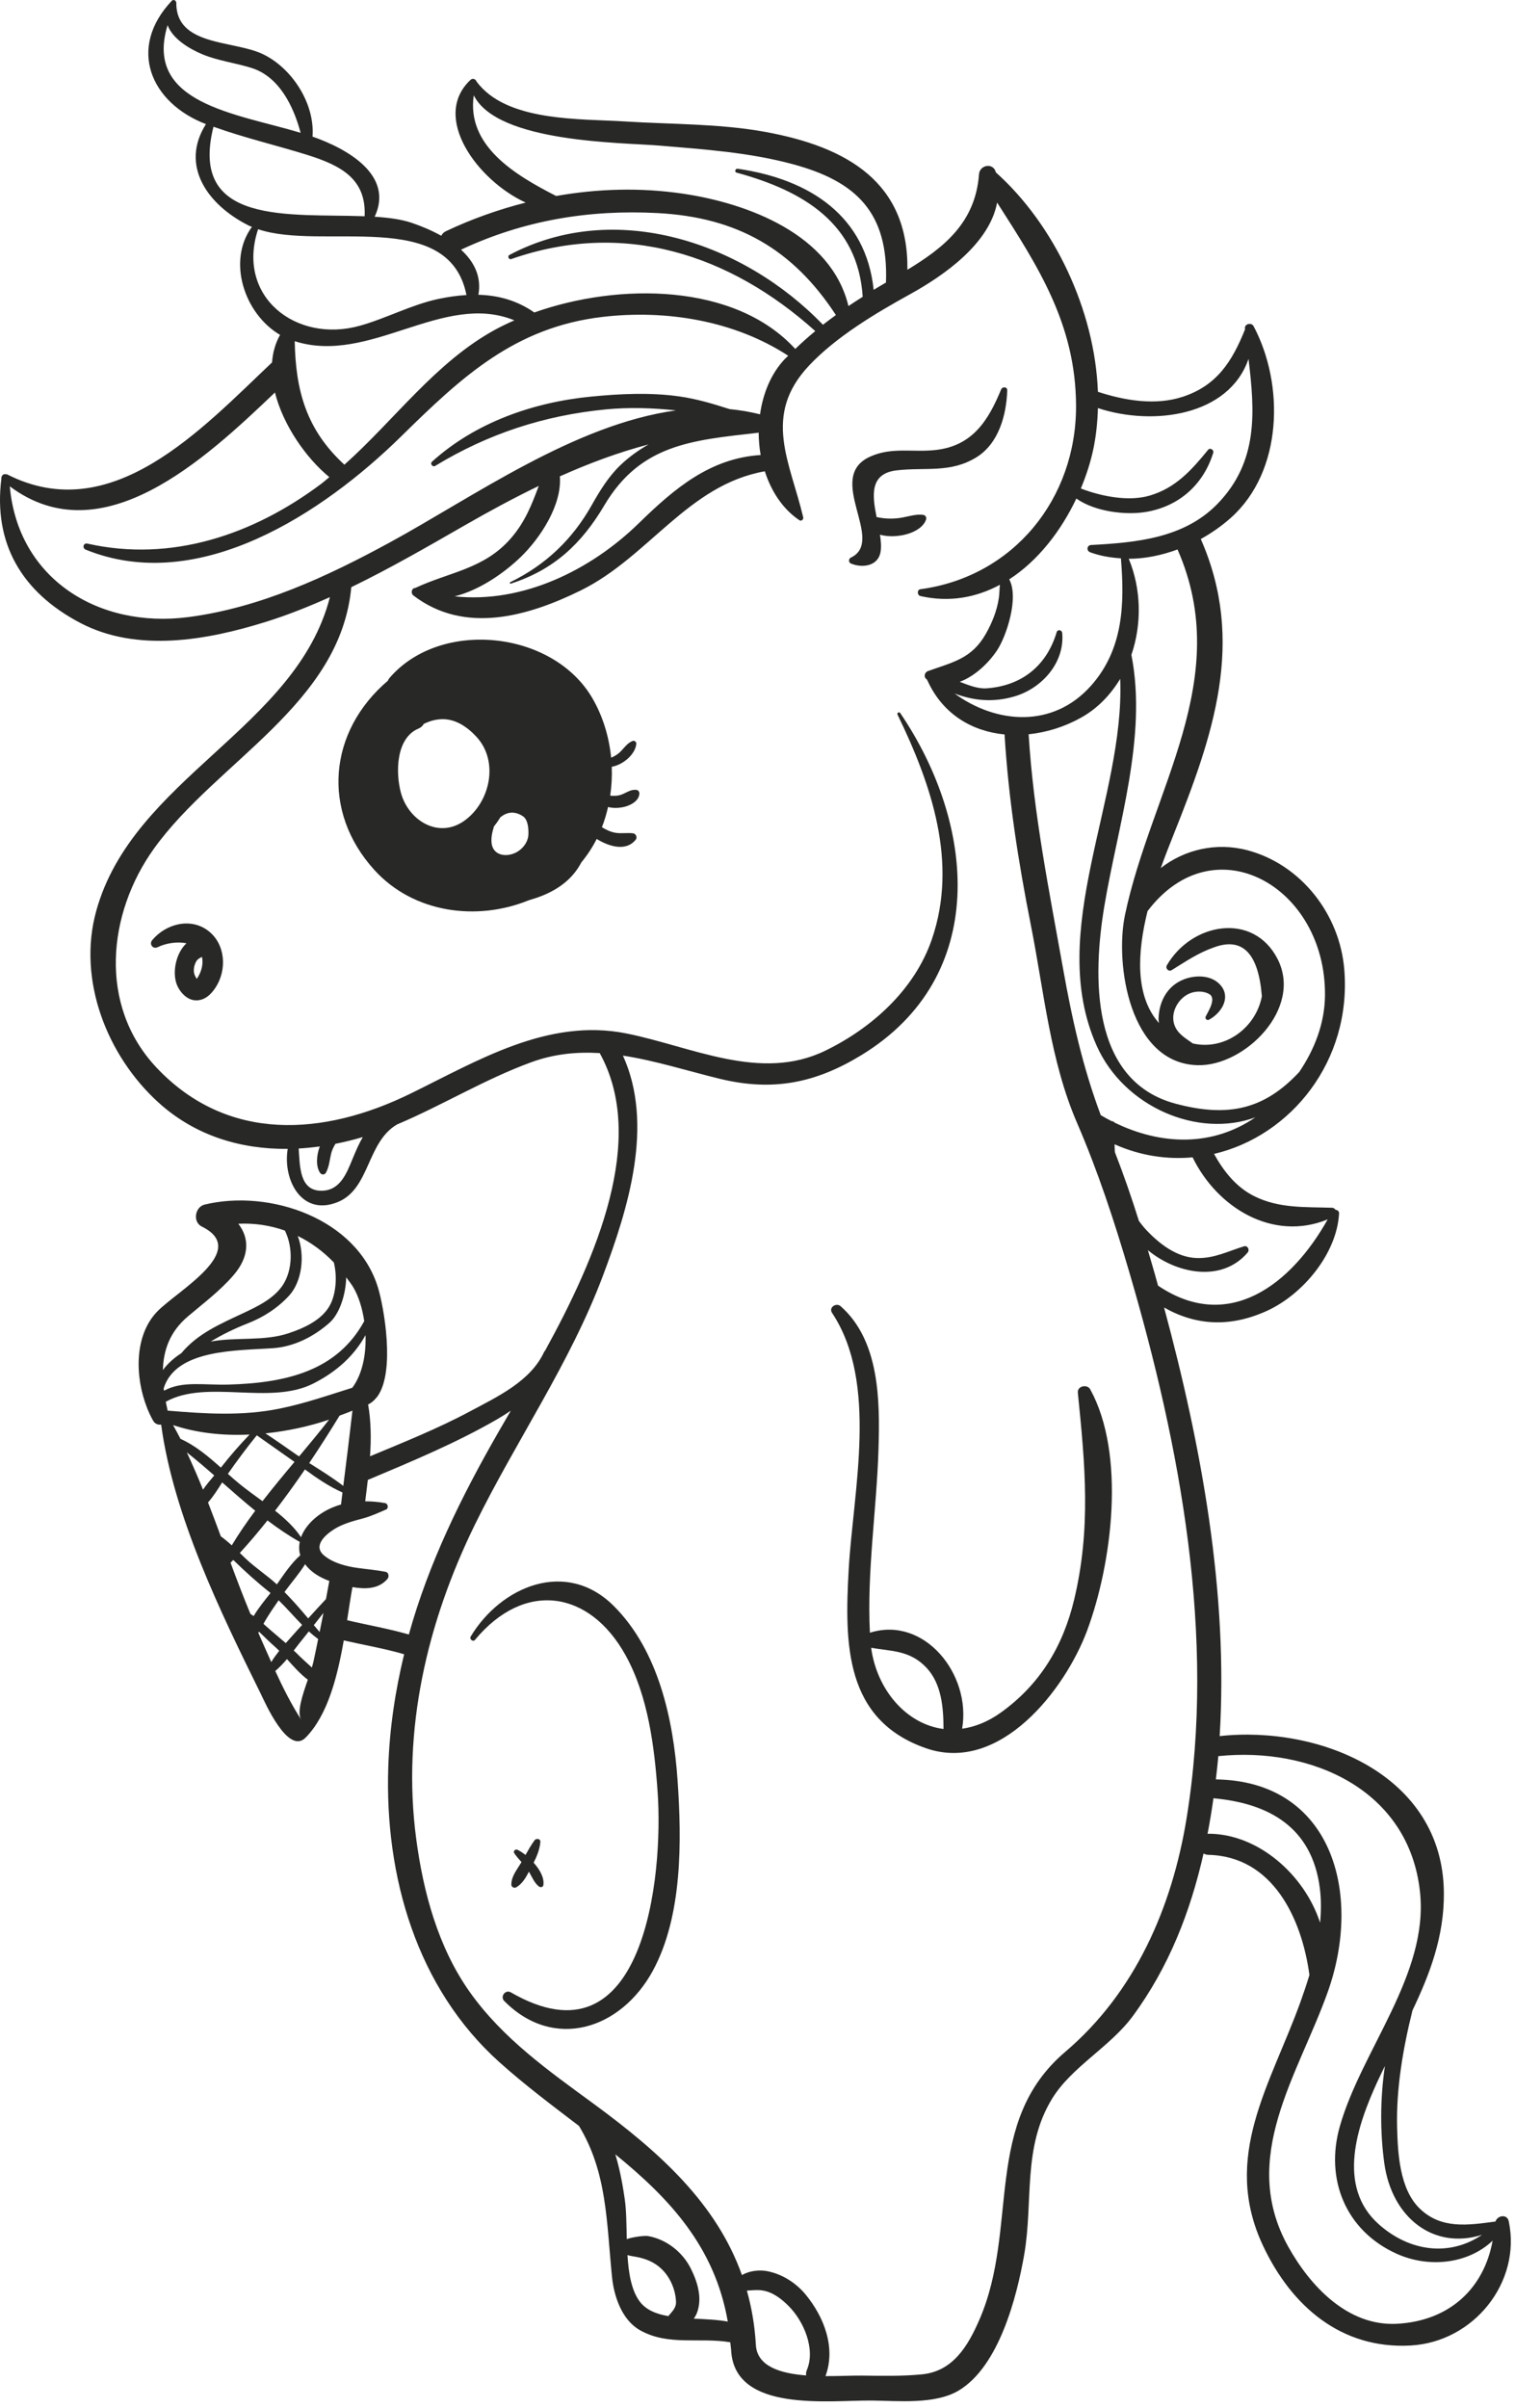 <svg xmlns="http://www.w3.org/2000/svg" width="214" height="340" viewBox="0 0 214 340">
  <g fill="#282826" fill-rule="evenodd">
    <path d="M73.122 120.239C71.785 121.075 69.798 120.924 69.471 119.24 69.311 118.407 69.521 117.54 69.772 116.684 70.106 116.28 70.4 115.854 70.667 115.413 71.597 114.635 72.663 114.485 73.826 115.225 74.574 115.7 74.646 116.897 74.646 117.671 74.646 118.755 74.01 119.688 73.122 120.239zM65.642 115.851C61.987 118.511 57.726 115.882 56.644 111.983 55.851 109.135 55.914 104.185 59.134 102.863 59.46 102.731 59.704 102.493 59.857 102.214 60.641 101.836 61.469 101.562 62.486 101.545 64.413 101.516 66.089 102.71 67.328 104.064 70.503 107.535 69.222 113.253 65.642 115.851zM89.941 111.537C89.122 111.409 88.501 111.935 87.755 112.206 87.241 112.393 86.717 112.388 86.193 112.348 86.391 110.999 86.469 109.633 86.413 108.268 88.022 107.99 89.771 106.49 89.881 105.002 89.898 104.756 89.61 104.531 89.376 104.619 88.694 104.868 88.258 105.472 87.777 105.991 87.336 106.469 86.858 106.768 86.325 106.982 86.035 104.025 85.154 101.137 83.691 98.611 78.127 89.007 62.199 87.335 55 95.75 54.898 95.872 54.844 95.996 54.785 96.119 46.378 103.279 45.356 114.557 52.883 122.841 58.435 128.954 67.406 130.091 74.684 127.116 75.082 126.998 75.468 126.877 75.832 126.757 79.066 125.639 81.012 123.884 82.117 121.77 82.962 120.741 83.693 119.633 84.287 118.456 85.994 119.523 88.462 120.295 89.821 118.527 90.036 118.246 89.821 117.722 89.473 117.671 88.65 117.551 87.821 117.722 86.993 117.595 86.289 117.489 85.629 117.176 85.022 116.801 85.386 115.871 85.67 114.915 85.894 113.944 86.54 114.12 87.241 114.109 87.94 113.982 88.92 113.8 90.284 113.156 90.314 112.023 90.32 111.82 90.158 111.571 89.941 111.537L89.941 111.537zM123.053 232.664C125.844 233.163 128.506 232.975 130.855 235.465 133.008 237.751 133.268 241.117 133.274 244.127 128.028 243.461 123.86 238.605 123.053 232.664zM152.249 196.646C153.27 206.757 154.137 215.766 151.733 225.847 150.164 232.425 146.905 237.853 141.36 241.819 139.521 243.136 137.679 243.838 135.903 244.091 137.233 236.442 130.58 228.112 122.879 230.536 122.44 221.903 123.831 213.193 124.093 204.59 124.3 197.767 124.257 189.302 118.745 184.436 118.116 183.883 117.02 184.606 117.53 185.373 124.122 195.292 120.504 210.519 119.881 221.62 119.29 232.128 119.315 242.824 130.765 246.834 141.261 250.517 150.491 238.504 153.571 230.203 157.087 220.73 159.056 205.373 153.998 196.171 153.569 195.393 152.151 195.696 152.249 196.646L152.249 196.646zM28.517 136.586C28.392 137.175 28.146 137.694 27.817 138.192 27.817 138.192 27.8 138.212 27.795 138.216 27.713 138.087 27.63 137.96 27.567 137.82 27.231 137.184 27.382 136.34 27.717 135.75 27.895 135.437 28.199 135.26 28.53 135.116 28.617 135.538 28.64 136.01 28.517 136.586zM29.432 131.442C26.917 129.499 23.405 130.447 21.495 132.754 21.037 133.307 21.597 134.064 22.258 133.745 23.441 133.166 25.039 132.922 26.343 133.187 24.988 134.441 24.415 136.767 24.821 138.521 25.112 139.777 26.253 141.201 27.629 141.248 28.905 141.29 29.81 140.419 30.461 139.418 32.09 136.914 31.85 133.31 29.432 131.442L29.432 131.442zM130.821 73.326C130.898 73.083 130.733 72.763 130.474 72.715 129.417 72.514 128.108 73.004 127.044 73.142 125.897 73.292 124.897 73.237 123.82 73.005 123.202 69.906 122.834 66.856 126.675 66.412 130.731 65.94 134.232 66.841 137.924 64.567 141.078 62.624 142.169 58.571 142.275 55.118 142.292 54.579 141.583 54.57 141.407 55 139.593 59.416 137.348 62.933 132.228 63.531 128.984 63.911 126.044 63.08 122.945 64.458 116.356 67.389 125.234 76.38 120.159 78.749 119.86 78.888 119.851 79.412 120.159 79.549 121.686 80.225 124.027 80.02 124.385 77.91 124.504 77.212 124.439 76.383 124.299 75.499 126.675 76.155 130.199 75.27 130.821 73.326M72.227 266.084C72.221 266.439 72.625 266.656 72.926 266.482 73.764 265.997 74.263 265.136 74.716 264.275 75.141 265.02 75.476 265.852 76.103 266.352 76.304 266.518 76.696 266.504 76.749 266.185 76.92 265.172 76.26 263.992 75.379 263.008 75.846 262.096 76.256 261.062 76.327 260.077 76.361 259.592 75.737 259.535 75.504 259.846 75.036 260.49 74.63 261.199 74.229 261.915 73.841 261.612 73.453 261.351 73.109 261.192 72.822 261.054 72.438 261.351 72.64 261.662 72.936 262.111 73.297 262.516 73.661 262.914 73.625 262.972 73.59 263.037 73.554 263.102 72.975 264.065 72.245 264.919 72.227 266.084"/>
    <path d="M86.689,226.751 C79.969,220.057 70.753,223.994 66.49,231.072 C66.267,231.441 66.811,231.889 67.096,231.542 C74.135,223.082 83.302,224.58 88.361,233.713 C91.547,239.459 92.442,246.624 92.895,253.057 C93.721,264.817 91.055,292.238 72.161,281.318 C71.397,280.876 70.607,281.904 71.224,282.533 C78.219,289.611 87.715,286.572 92.232,278.235 C96.424,270.498 96.297,259.846 95.709,251.371 C95.114,242.767 93.003,233.04 86.689,226.751"/>
    <path d="M197.345,328.112 C190.359,328.495 185.043,322.756 181.959,317.206 C174.996,304.686 183.314,293.078 187.523,281.339 C192.573,267.256 188.069,251.465 171.745,251.248 C171.871,250.155 171.998,249.063 172.094,247.963 C185.14,246.602 199.082,252.659 200.589,267.22 C201.79,278.835 192.317,289.466 189.254,300.242 C187.12,307.754 190.135,314.984 197.24,318.204 C201.784,320.274 207.335,319.688 210.838,316.381 C209.621,323.125 204.747,327.706 197.345,328.112 Z M170.703,258.919 C170.652,258.919 170.618,258.941 170.569,258.948 C170.889,257.277 171.17,255.605 171.405,253.911 C179.188,254.613 185.324,257.964 186.431,266.605 C186.637,268.219 186.619,269.847 186.47,271.483 C184.253,264.687 177.707,258.919 170.703,258.919 Z M150.474,289.712 C138.739,299.692 143.972,314.463 138.383,327.446 C136.72,331.303 134.585,334.835 130.214,335.254 C127.405,335.529 124.549,335.464 121.733,335.428 C120.439,335.414 118.577,335.508 116.604,335.501 C118.077,331.506 116.428,327.192 113.817,324.008 C112.451,322.344 110.507,321.099 108.391,320.687 C107.278,320.462 105.853,320.621 104.801,321.237 C101.207,311.127 93.205,303.911 83.948,297.116 C77.495,292.39 71.016,287.845 66.341,281.245 C61.878,274.942 59.783,267.162 58.785,259.6 C56.756,244.25 60.338,229.038 67.075,215.287 C72.891,203.418 80.499,192.556 85.168,180.124 C88.747,170.594 92.417,158.792 87.993,149.05 C92.564,149.754 97.105,151.21 101.685,152.326 C109.187,154.147 115.216,152.93 121.714,148.957 C139.827,137.87 137.83,116.403 127.167,100.688 C127.007,100.452 126.661,100.655 126.786,100.912 C131.58,110.789 135.352,121.793 131.624,132.639 C129.181,139.75 123.176,145.147 116.578,148.354 C107.415,152.81 97.707,147.761 88.46,145.916 C77.395,143.711 67.53,149.742 57.984,154.416 C45.734,160.417 32.146,161.367 22.126,150.761 C13.8,141.943 15.211,128.923 21.755,119.811 C30.584,107.517 48.087,99.463 49.621,82.909 C55.097,80.251 60.403,77.189 65.629,74.187 C69.159,72.161 72.625,70.287 76.1,68.614 C75.13,71.21 74.183,73.681 72.176,75.995 C68.374,80.374 63.501,80.745 58.656,83.021 C58.143,83.028 57.973,83.758 58.399,84.084 C65.62,89.611 74.575,87.04 82.045,83.363 C91.611,78.654 97.183,68.462 108.034,66.546 C108.948,69.385 110.574,71.888 112.921,73.455 C113.201,73.641 113.524,73.336 113.456,73.043 C111.615,65.235 107.634,58.694 114.27,51.629 C118.092,47.56 123.667,44.237 128.545,41.545 C133.359,38.888 139.755,34.419 140.847,28.602 C146.595,37.585 151.953,45.748 151.997,57.284 C152.045,70.395 143.189,81.418 130.004,83.199 C129.509,83.266 129.552,84.055 130.004,84.158 C134.138,85.099 137.924,84.354 141.24,82.572 C141.173,83.211 141.176,83.876 141.087,84.473 C140.82,86.236 140.139,87.928 139.268,89.472 C137.274,93.007 134.597,93.495 131.087,94.752 C130.569,94.939 130.423,95.637 130.933,95.944 C130.933,95.944 130.934,95.944 130.935,95.945 C130.954,95.996 130.945,96.055 131.005,96.091 C131.007,96.091 131.008,96.092 131.01,96.092 C133.167,100.856 137.319,103.262 141.897,103.703 C142.458,112.883 143.845,121.699 145.63,130.712 C147.468,139.984 148.345,149.779 152.132,158.54 C155.095,165.39 157.416,172.466 159.517,179.621 C166.732,204.192 171.767,231.159 167.615,256.705 C165.567,269.319 160.347,281.318 150.474,289.712 Z M106.768,331.086 C106.614,328.358 106.17,325.817 105.5,323.429 C106.209,323.386 106.927,323.299 107.643,323.4 C109.132,323.603 110.395,324.594 111.42,325.629 C113.538,327.75 115.229,331.701 113.969,334.647 C113.855,334.907 113.844,335.16 113.871,335.406 C110.243,335.124 106.939,334.14 106.768,331.086 Z M98.006,327.388 C98.183,327.127 98.337,326.852 98.439,326.592 C99.239,324.508 98.535,322.235 97.593,320.339 C96.42,317.973 94.122,316.178 91.525,315.722 C91.16,315.664 89.651,315.78 88.533,316.156 C88.484,314.13 88.483,312.161 88.26,310.605 C88.098,309.469 87.702,306.755 86.917,304.186 C94.54,310.388 100.968,317.22 102.802,327.8 C101.313,327.533 99.66,327.46 98.006,327.388 Z M90.338,324.935 C89.174,323.35 88.788,320.947 88.632,318.414 C89.118,318.559 89.653,318.61 90.133,318.718 C92.008,319.116 93.456,319.999 94.471,321.656 C95.078,322.648 95.447,323.842 95.489,325 C95.521,325.926 94.887,326.411 94.401,327.033 C92.726,326.737 91.256,326.179 90.338,324.935 Z M49.03,228.77 C49.291,227.091 49.528,225.499 49.784,224.095 C51.581,224.399 53.452,224.399 54.714,222.959 C54.995,222.641 54.931,222.018 54.442,221.931 C53.132,221.678 51.862,221.577 50.512,221.389 C48.911,221.172 47.091,220.701 45.811,219.658 C44.149,218.315 45.897,216.743 47.206,215.918 C48.397,215.168 49.848,214.771 51.199,214.416 C52.384,214.104 53.41,213.619 54.529,213.144 C54.92,212.978 54.81,212.311 54.41,212.236 C53.485,212.066 52.535,211.981 51.588,211.981 C51.712,210.985 51.841,209.976 51.958,208.962 C58.167,206.34 64.408,203.762 70.251,200.382 C70.844,200.038 71.497,199.627 72.158,199.184 C71.599,200.143 71.06,201.065 70.555,201.942 C65.086,211.432 60.532,220.781 57.75,230.789 C54.896,229.957 51.922,229.458 49.03,228.77 Z M42.556,242.832 C41.161,240.675 39.982,238.323 38.884,235.942 C39.467,235.436 40.019,234.878 40.532,234.256 C41.453,235.284 42.427,236.384 43.482,237.172 C42.742,239.3 41.884,241.79 42.556,242.832 Z M36.485,230.536 C36.518,230.486 36.557,230.442 36.587,230.391 C37.385,231.151 38.144,231.918 38.865,232.541 C39.056,232.707 39.248,232.903 39.442,233.091 C39.031,233.612 38.646,234.14 38.316,234.683 C37.692,233.293 37.084,231.904 36.485,230.536 Z M32.99,180.05 C35.275,177.397 35.235,174.806 33.662,172.791 C35.948,172.68 38.162,173.019 40.243,173.757 C41.417,176.132 41.317,179.284 40.011,181.353 C38.771,183.319 36.411,184.449 34.383,185.401 C31.074,186.955 27.914,188.296 25.615,191.068 C24.592,191.722 23.688,192.526 23.007,193.452 C23.086,190.642 23.98,188.041 26.545,185.871 C28.771,183.988 31.076,182.269 32.99,180.05 Z M47.159,178.26 C47.653,180.28 47.443,182.6 46.694,184.123 C45.595,186.353 42.933,187.534 40.727,188.263 C37.277,189.406 33.343,188.763 29.759,189.425 C31.373,188.451 33.056,187.618 34.997,186.857 C37.202,185.997 39.238,184.684 40.838,182.939 C42.655,180.957 43.111,177.291 42.058,174.516 C43.941,175.436 45.657,176.697 47.159,178.26 Z M49.877,181.722 C50.653,183.009 51.177,184.72 51.451,186.537 C47.621,193.557 40.455,195.274 32.244,195.502 C28.764,195.595 25.749,194.946 23.17,196.367 C23.154,196.256 23.132,196.143 23.118,196.036 C24.835,190.453 33.546,190.719 38.572,190.36 C41.569,190.145 44.335,188.721 46.546,186.767 C47.917,185.557 48.837,182.901 48.905,180.358 C49.232,180.808 49.583,181.238 49.877,181.722 Z M46.046,225.782 C45.199,226.686 44.361,227.598 43.53,228.517 C42.454,227.229 41.348,225.97 40.183,224.79 C41.106,223.524 42.239,222.243 43.098,220.86 C43.898,221.975 45.166,222.728 46.516,223.227 C46.367,224.081 46.203,224.928 46.046,225.782 Z M44.326,229.465 C44.78,228.893 45.245,228.322 45.688,227.736 C45.515,228.64 45.332,229.537 45.15,230.435 C44.876,230.116 44.598,229.791 44.326,229.465 Z M37.407,228.937 C38.007,227.909 38.677,226.932 39.357,225.955 C40.513,227.07 41.56,228.3 42.677,229.436 C42.454,229.689 42.22,229.921 41.999,230.174 C41.495,230.746 40.932,231.368 40.367,232.005 C39.685,231.412 38.989,230.833 38.308,230.247 C37.986,229.972 37.615,229.632 37.22,229.291 C37.28,229.176 37.341,229.045 37.407,228.937 Z M42.415,219.601 C41.121,220.737 40.069,222.337 39.11,223.712 C37.713,222.424 36.102,221.396 34.718,220.086 C34.429,219.811 34.153,219.544 33.876,219.273 C35.214,217.812 36.516,216.271 37.783,214.681 C39.232,215.776 40.737,216.808 42.342,217.712 C42.22,218.325 42.222,218.96 42.415,219.601 Z M31.383,209.311 C32.92,210.669 34.463,212.02 36.052,213.312 C34.858,214.908 33.744,216.534 32.738,218.202 C32.247,217.751 31.737,217.324 31.191,216.926 C30.601,215.325 29.999,213.728 29.384,212.141 C30.141,211.286 30.786,210.258 31.383,209.311 Z M30.263,208.33 C29.72,208.962 29.159,209.637 28.674,210.332 C27.957,208.551 27.191,206.798 26.386,205.07 C27.711,206.12 28.994,207.217 30.263,208.33 Z M35.255,202.555 C33.891,203.972 32.599,205.449 31.373,207.005 C31.318,207.076 31.252,207.152 31.195,207.225 C29.429,205.651 27.658,204.143 25.493,203.16 C25.163,202.5 24.796,201.865 24.447,201.218 C27.712,202.32 31.43,202.738 35.255,202.555 Z M49.766,195.947 C46.36,197.012 43.033,198.175 39.487,198.894 C34.229,199.963 28.971,199.624 23.679,199.178 C23.587,198.759 23.494,198.342 23.415,197.927 C29.204,194.693 38.101,198.474 44.255,195.353 C47.571,193.672 50.018,191.429 51.631,188.517 C51.733,191.298 51.164,194.064 49.766,195.947 Z M41.597,206.418 C40.065,208.244 38.541,210.084 37.08,211.963 C35.946,211.131 34.823,210.332 33.854,209.541 C33.284,209.074 32.734,208.591 32.189,208.105 C33.486,206.253 34.845,204.424 36.271,202.663 C37.957,203.851 39.641,205.042 41.332,206.227 C41.419,206.287 41.509,206.358 41.597,206.418 Z M41.834,205.368 C40.392,204.364 38.96,203.352 37.496,202.39 C40.583,202.066 43.646,201.413 46.485,200.449 C45.132,202.182 43.706,203.908 42.249,205.642 C42.112,205.546 41.969,205.462 41.834,205.368 Z M48.491,209.81 C46.977,208.64 45.314,207.615 43.679,206.581 C45.189,204.332 46.621,202.085 47.967,199.881 C48.575,199.648 49.205,199.434 49.784,199.176 C49.378,202.72 48.944,206.268 48.491,209.81 Z M35.37,227.873 C34.389,225.507 33.466,223.089 32.566,220.651 C32.693,220.52 32.823,220.397 32.949,220.26 C34.584,221.859 36.274,223.386 38.105,224.841 C38.142,224.87 38.174,224.906 38.211,224.935 C37.485,225.854 36.514,227.019 35.829,228.184 C35.677,228.076 35.524,227.974 35.37,227.873 Z M44.053,235.45 C43.331,234.77 42.566,234.126 41.934,233.467 C41.793,233.322 41.634,233.192 41.49,233.055 C41.993,232.396 42.488,231.752 42.981,231.159 C43.203,230.891 43.405,230.616 43.622,230.348 C44.043,230.732 44.479,231.093 44.942,231.434 C44.712,232.541 44.493,233.655 44.242,234.77 C44.196,234.965 44.125,235.211 44.053,235.45 Z M44.552,214.312 C43.642,215.077 42.897,216.02 42.519,217.053 C41.606,215.672 40.294,214.441 38.856,213.307 C40.317,211.407 41.724,209.456 43.072,207.482 C44.753,208.712 46.509,209.912 48.379,210.733 C48.306,211.299 48.249,211.865 48.173,212.432 C46.872,212.803 45.638,213.402 44.552,214.312 Z M45.502,168.128 C42.279,168.208 42.372,164.688 42.189,162.165 C43.184,162.11 44.178,162.011 45.171,161.873 C44.683,163.205 44.6,164.676 45.209,165.599 C45.4,165.89 45.845,165.921 46.029,165.599 C46.493,164.776 46.556,163.784 46.776,162.878 C46.903,162.363 47.129,161.927 47.378,161.504 C48.68,161.243 49.973,160.929 51.246,160.55 C50.694,161.506 50.239,162.568 49.822,163.577 C48.973,165.628 48.076,168.066 45.502,168.128 Z M72.154,82.411 C78.263,80.441 82.161,76.761 85.36,71.36 C90.498,62.687 97.812,62.161 107.113,61.103 C107.144,61.1 107.144,61.061 107.168,61.05 C107.17,62.124 107.26,63.197 107.445,64.247 C100.336,64.696 95.292,68.942 90.251,73.864 C83.395,80.562 73.755,85.224 64.227,84.206 C67.758,83.312 71.181,80.927 73.53,78.672 C76.204,76.105 79.41,71.375 79.083,67.26 C83.18,65.432 87.317,63.878 91.611,62.752 C90.19,63.56 88.849,64.523 87.647,65.668 C85.979,67.255 84.719,69.308 83.6,71.296 C80.87,76.15 77.105,79.75 72.069,82.208 C71.956,82.264 72.037,82.449 72.154,82.411 Z M26.608,87.133 C13.842,88.793 2.529,81.655 1.385,68.669 C14.411,78.407 28.967,64.838 38.837,55.419 C40.008,60.089 43.286,64.729 46.523,67.371 C46.132,67.683 45.762,68.024 45.362,68.323 C35.778,75.503 24.217,79.429 12.338,76.754 C11.769,76.626 11.585,77.396 12.103,77.607 C28.082,84.101 45.692,72.401 56.681,61.603 C65.212,53.219 72.73,46.194 85.117,44.746 C94.076,43.698 103.719,45.259 111.338,50.231 C111.173,50.401 110.989,50.555 110.827,50.726 C108.909,52.765 107.774,55.547 107.359,58.502 C105.933,58.146 104.501,57.901 103.066,57.768 C100.754,57.025 98.43,56.323 95.926,55.969 C91.814,55.393 87.611,55.598 83.497,55.999 C75.333,56.794 67.148,59.642 61.02,65.194 C60.701,65.482 61.112,66.003 61.474,65.783 C68.943,61.244 76.865,58.655 85.552,57.809 C88.852,57.488 92.186,57.594 95.486,57.95 C81.134,59.919 66.867,70.162 55.081,76.581 C46.196,81.421 36.732,85.815 26.608,87.133 Z M36.459,32.363 C45.497,35.451 63.417,29.213 65.89,41.659 C64.587,41.737 63.266,41.925 61.94,42.206 C58.174,43.001 54.559,44.952 50.832,45.994 C41.781,48.528 33.305,41.827 36.459,32.363 Z M30.155,17.893 C34.481,19.45 38.971,20.495 43.357,21.859 C48.256,23.382 51.752,25.318 51.506,30.534 C40.978,30.135 26.616,31.927 30.155,17.893 Z M23.674,3.551 C24.361,5.443 26.66,6.865 28.607,7.675 C30.822,8.596 33.289,8.88 35.571,9.61 C39.4,10.831 41.446,14.923 42.465,18.753 C33.383,16.019 20.267,14.649 23.674,3.551 Z M48.648,65.614 C43.221,60.635 41.76,55.077 41.631,48.177 C52.249,51.568 62.592,41.116 72.658,45.232 C71.698,45.656 70.767,46.098 69.898,46.574 C61.492,51.184 55.754,59.276 48.648,65.614 Z M92.868,30.084 C104.166,30.673 112.008,35.207 118.075,44.484 C117.457,44.933 116.845,45.383 116.243,45.855 C105.124,34.29 86.952,28.059 71.964,35.996 C71.644,36.165 71.864,36.702 72.21,36.582 C88.078,31.026 103.057,35.885 115.16,46.747 C114.179,47.556 113.24,48.397 112.333,49.269 C103.814,39.957 87.415,39.888 75.474,44.122 C73.054,42.428 70.377,41.692 67.576,41.624 C68.044,39.004 66.929,36.905 65.12,35.257 C73.949,31.117 83.144,29.576 92.868,30.084 Z M66.922,13.453 C70.248,20.191 87.967,20.116 93.226,20.563 C99.568,21.101 105.846,21.522 112.005,23.188 C120.964,25.611 125.514,30.008 125.149,39.892 C124.567,40.233 123.983,40.573 123.406,40.922 C122.336,30.602 114.526,25.328 104.216,23.827 C103.86,23.777 103.696,24.281 104.063,24.382 C113.575,26.965 121.203,31.62 121.86,41.91 C121.187,42.339 120.512,42.76 119.846,43.214 C117.415,33.106 105.673,28.705 96.461,27.346 C90.484,26.463 84.447,26.632 78.559,27.674 C72.739,24.7 65.874,20.595 66.922,13.453 Z M176.358,50.675 C177.245,58.074 177.799,65.179 171.945,71.173 C167.216,76.019 160.449,76.608 154.119,76.955 C153.519,76.989 153.435,77.771 153.982,77.976 C155.387,78.498 156.853,78.74 158.333,78.834 C158.871,85.305 158.666,91.689 154.128,96.8 C148.702,102.914 140.673,102.179 134.843,97.927 C137.516,98.923 140.232,99.232 143.31,98.328 C147.202,97.183 150.426,93.532 150.039,89.372 C149.999,88.938 149.394,88.816 149.258,89.266 C147.839,94.007 144.341,96.828 139.374,97.19 C138.15,97.279 136.855,96.77 135.571,96.269 C137.712,95.477 139.637,93.619 140.832,91.838 C142.139,89.887 143.97,84.4 142.557,81.805 C146.638,79.169 149.888,74.937 152.039,70.393 C154.68,72.265 159.049,72.774 161.926,72.277 C166.582,71.473 169.993,68.413 171.378,63.925 C171.5,63.531 170.936,63.166 170.657,63.505 C168.309,66.385 166.047,68.924 162.356,69.989 C159.43,70.833 155.628,70.111 152.673,68.976 C153.455,67.104 154.062,65.206 154.446,63.363 C154.834,61.496 155.033,59.572 155.083,57.622 C162.919,60.201 173.592,58.727 176.358,50.675 Z M158.91,129.182 C157.466,136.066 159.516,150.183 169.2,150.405 C175.813,150.554 184.06,142.422 180.459,135.399 C177.035,128.716 168.314,130.277 164.82,136.304 C164.575,136.728 165.07,137.247 165.501,136.982 C167.531,135.735 169.207,134.562 171.506,133.755 C175.515,132.295 177.763,134.603 178.245,140.678 C177.378,145.166 173.01,148.354 168.495,147.337 C167.455,146.58 166.277,145.963 165.857,144.614 C165.357,143.008 166.317,141.218 167.699,140.437 C168.618,139.919 169.87,139.84 170.801,140.357 C171.884,140.954 170.651,142.838 170.317,143.51 C170.164,143.815 170.473,144.148 170.784,143.978 C172.419,143.095 173.862,141.021 172.532,139.261 C171.326,137.666 168.976,137.608 167.246,138.276 C164.884,139.185 163.713,141.398 163.649,143.843 C163.644,144.058 163.688,144.254 163.715,144.456 C160.283,140.618 160.655,134.444 162.095,128.65 C171.502,116.215 187.319,125.188 187.159,140.581 C187.12,144.49 185.687,148.164 183.53,151.355 C178.637,156.609 173.548,157.842 166.046,155.835 C153.935,152.597 154.361,137.705 155.994,127.937 C157.895,116.558 162.097,104.05 159.814,92.466 C161.312,88.095 161.205,83.139 159.441,78.9 C161.769,78.894 164.107,78.402 166.331,77.583 C174.383,95.887 162.607,111.579 158.91,129.182 Z M187.542,172.175 C182.413,181.328 173.561,188.271 163.578,181.529 C163.426,180.989 163.28,180.442 163.126,179.903 C162.806,178.773 162.472,177.647 162.139,176.517 C166.12,179.823 172.529,181.18 176.228,176.865 C176.554,176.485 176.252,175.814 175.711,175.979 C173.424,176.68 171.551,177.692 169.084,177.632 C166.243,177.566 163.76,175.627 161.913,173.664 C161.534,173.26 161.205,172.833 160.881,172.404 C159.849,169.122 158.726,165.87 157.48,162.673 C157.453,162.304 157.45,161.937 157.437,161.571 C161.116,163.213 164.865,163.739 168.461,163.414 C171.938,170.54 179.798,175.345 187.542,172.175 Z M158.234,95.851 C158.906,112.823 147.699,131.456 154.9,147.64 C158.768,156.338 169.248,160.748 177.324,157.765 C171.223,161.961 163.952,161.7 157.412,158.494 C157.343,158.365 157.196,158.298 157.052,158.32 C156.525,158.053 156.004,157.765 155.488,157.459 C152.963,150.74 151.435,143.911 150.166,136.791 C148.194,125.73 145.988,114.924 145.299,103.678 C147.856,103.415 150.415,102.614 152.724,101.32 C155.1,99.988 156.894,98.059 158.234,95.851 Z M195.538,305.446 C196.602,313.138 202.509,317.719 209.343,315.548 C204.83,318.617 199.215,317.987 194.817,314.115 C188.66,308.702 191.787,299.967 194.587,293.874 C194.922,293.143 195.277,292.426 195.627,291.71 C194.931,296.378 194.949,301.169 195.538,305.446 Z M213.115,313.631 C212.893,312.574 211.517,312.798 211.24,313.674 C207.386,314.188 203.54,314.81 200.477,311.778 C197.695,309.028 197.442,304.013 197.348,300.394 C197.209,294.916 198.169,289.278 199.52,283.858 C202.005,278.654 204.01,273.357 203.953,267.22 C203.799,250.582 186.354,243.599 172.282,245.133 C173.527,224.899 169.69,204.098 164.43,184.616 C168.926,187.167 173.736,187.457 178.94,185.098 C184.028,182.788 188.847,177.016 189.149,171.323 C189.166,171.021 188.915,170.843 188.655,170.823 C188.536,170.665 188.38,170.538 188.167,170.532 C184.34,170.405 180.671,170.649 177.141,168.884 C174.612,167.621 172.83,165.363 171.49,162.929 C182.335,160.389 190.933,149.826 189.888,136.91 C189.253,129.077 183.777,122.073 176.224,120.057 C171.783,118.876 167.285,119.972 163.964,122.569 C164.593,120.815 165.225,119.217 165.75,117.903 C171.363,103.858 175.998,90.6 169.615,76.11 C171.168,75.251 172.611,74.232 173.875,73.103 C181.232,66.524 181.439,54.251 177.068,46.045 C176.775,45.497 175.784,45.72 175.852,46.374 C175.857,46.418 175.862,46.461 175.868,46.505 C174.057,50.998 171.921,54.437 167.054,56.029 C163.197,57.292 158.849,56.553 155.083,55.321 C154.661,43.805 148.904,31.697 140.663,24.336 C140.659,24.319 140.657,24.303 140.654,24.285 C140.274,22.921 138.385,23.285 138.288,24.605 C137.78,31.466 133.286,34.983 128.177,38.092 C128.325,25.802 119.747,20.755 108.121,18.628 C101.641,17.444 94.865,17.566 88.308,17.15 C81.958,16.746 71.469,17.238 67.287,11.47 C67.181,11.159 66.748,11.013 66.472,11.269 C60.819,16.543 67.501,25.528 74.256,28.604 C70.388,29.588 66.609,30.931 62.992,32.644 C62.651,32.805 62.459,33.038 62.328,33.289 C60.97,32.53 59.51,31.923 58.142,31.459 C56.694,30.969 54.9,30.728 52.922,30.604 C55.69,24.728 49.042,20.994 44.143,19.288 C44.506,14.588 41.172,9.491 36.987,7.578 C32.833,5.682 24.83,6.493 24.902,0.367 C24.902,0.349 24.889,0.339 24.887,0.32 C24.881,0.289 24.871,0.264 24.858,0.235 C24.837,0.184 24.816,0.139 24.775,0.107 C24.739,0.071 24.698,0.053 24.652,0.034 C24.644,0.031 24.638,0.027 24.629,0.025 C24.515,-0.016 24.386,-0.017 24.273,0.103 C17.929,6.812 21.298,14.529 29.057,17.512 C29.069,17.517 29.08,17.52 29.091,17.524 C25.38,23.388 29.309,28.964 35.228,31.894 C35.338,31.949 35.471,31.98 35.586,32.03 C32.051,36.841 34.494,44.316 39.562,47.285 C38.879,48.488 38.53,49.804 38.426,51.173 C28.493,60.564 15.779,74.501 1.014,66.985 C0.953,66.956 0.893,66.975 0.833,66.967 C0.775,66.951 0.729,66.951 0.671,66.952 C0.641,66.956 0.613,66.956 0.583,66.966 C0.472,66.984 0.394,67.043 0.326,67.135 C0.293,67.169 0.282,67.205 0.259,67.245 C0.248,67.275 0.218,67.282 0.213,67.318 C0.21,67.337 0.212,67.355 0.209,67.374 C0.191,67.44 0.184,67.497 0.196,67.564 C-0.964,76.745 3.069,83.6 11.302,87.937 C19.368,92.184 29.254,90.392 37.504,87.821 C40.607,86.854 43.629,85.647 46.602,84.313 C41.852,102.844 18.761,109.869 13.586,128.648 C10.904,138.379 15.124,149.069 22.353,155.644 C27.585,160.402 34.051,162.284 40.641,162.218 C39.916,166.552 42.593,171.83 47.736,169.718 C52.265,167.854 51.799,161.282 56.073,158.776 C62.491,156.063 68.441,152.403 75.007,149.997 C78.282,148.794 81.508,148.501 84.714,148.694 C91.434,160.866 84.249,177.513 76.973,190.753 C76.945,190.789 76.902,190.792 76.882,190.84 C74.976,195.033 70.243,197.219 66.359,199.297 C61.82,201.724 57.015,203.644 52.268,205.625 C52.438,203.162 52.416,200.695 51.996,198.303 C52.462,198.088 52.844,197.749 53.171,197.338 C53.245,197.266 53.312,197.193 53.362,197.11 C55.831,193.523 54.224,184.564 53.41,181.865 C50.433,171.984 38.021,167.883 28.91,170.083 C27.537,170.413 27.181,172.531 28.506,173.187 C35.385,176.576 25.01,182.272 22.195,185.199 C18.921,188.602 19.065,194.464 20.768,198.773 C20.773,198.804 20.785,198.828 20.797,198.857 C21.043,199.471 21.322,200.054 21.626,200.591 C21.897,201.067 22.342,201.213 22.762,201.143 C24.506,214.017 31.143,227.627 36.796,239.083 C37.403,240.313 40.678,247.876 43.175,245.343 C46.287,242.18 47.656,236.767 48.557,231.622 C51.392,232.273 54.294,232.758 57.083,233.576 C55.853,238.663 55.034,243.917 54.846,249.482 C54.326,264.912 58.842,280.703 70.583,291.211 C74.177,294.431 78.028,297.311 81.784,300.177 C85.78,306.763 85.67,313.768 86.45,321.512 C86.727,324.24 87.839,327.576 90.405,329.023 C94.428,331.281 98.75,329.986 103.153,330.724 C103.187,331.115 103.256,331.484 103.278,331.882 C103.769,340.718 117.13,338.887 123.162,338.952 C126.83,338.989 132.039,339.524 135.363,337.57 C141.101,334.191 143.619,324.356 144.663,318.407 C145.988,310.852 144.387,303.217 148.622,296.313 C151.376,291.826 156.798,289.025 159.996,284.69 C165.095,277.779 168.152,269.934 170.006,261.706 C170.203,261.821 170.427,261.894 170.703,261.901 C179.824,262.111 183.901,270.962 184.961,278.864 C184.578,280.138 184.156,281.39 183.72,282.599 C179.515,294.322 172.463,304.505 178.427,317.133 C182.447,325.644 189.462,331.716 199.246,331.18 C208.162,330.695 214.935,322.25 213.115,313.631 L213.115,313.631 Z"/>
  </g>
</svg>
